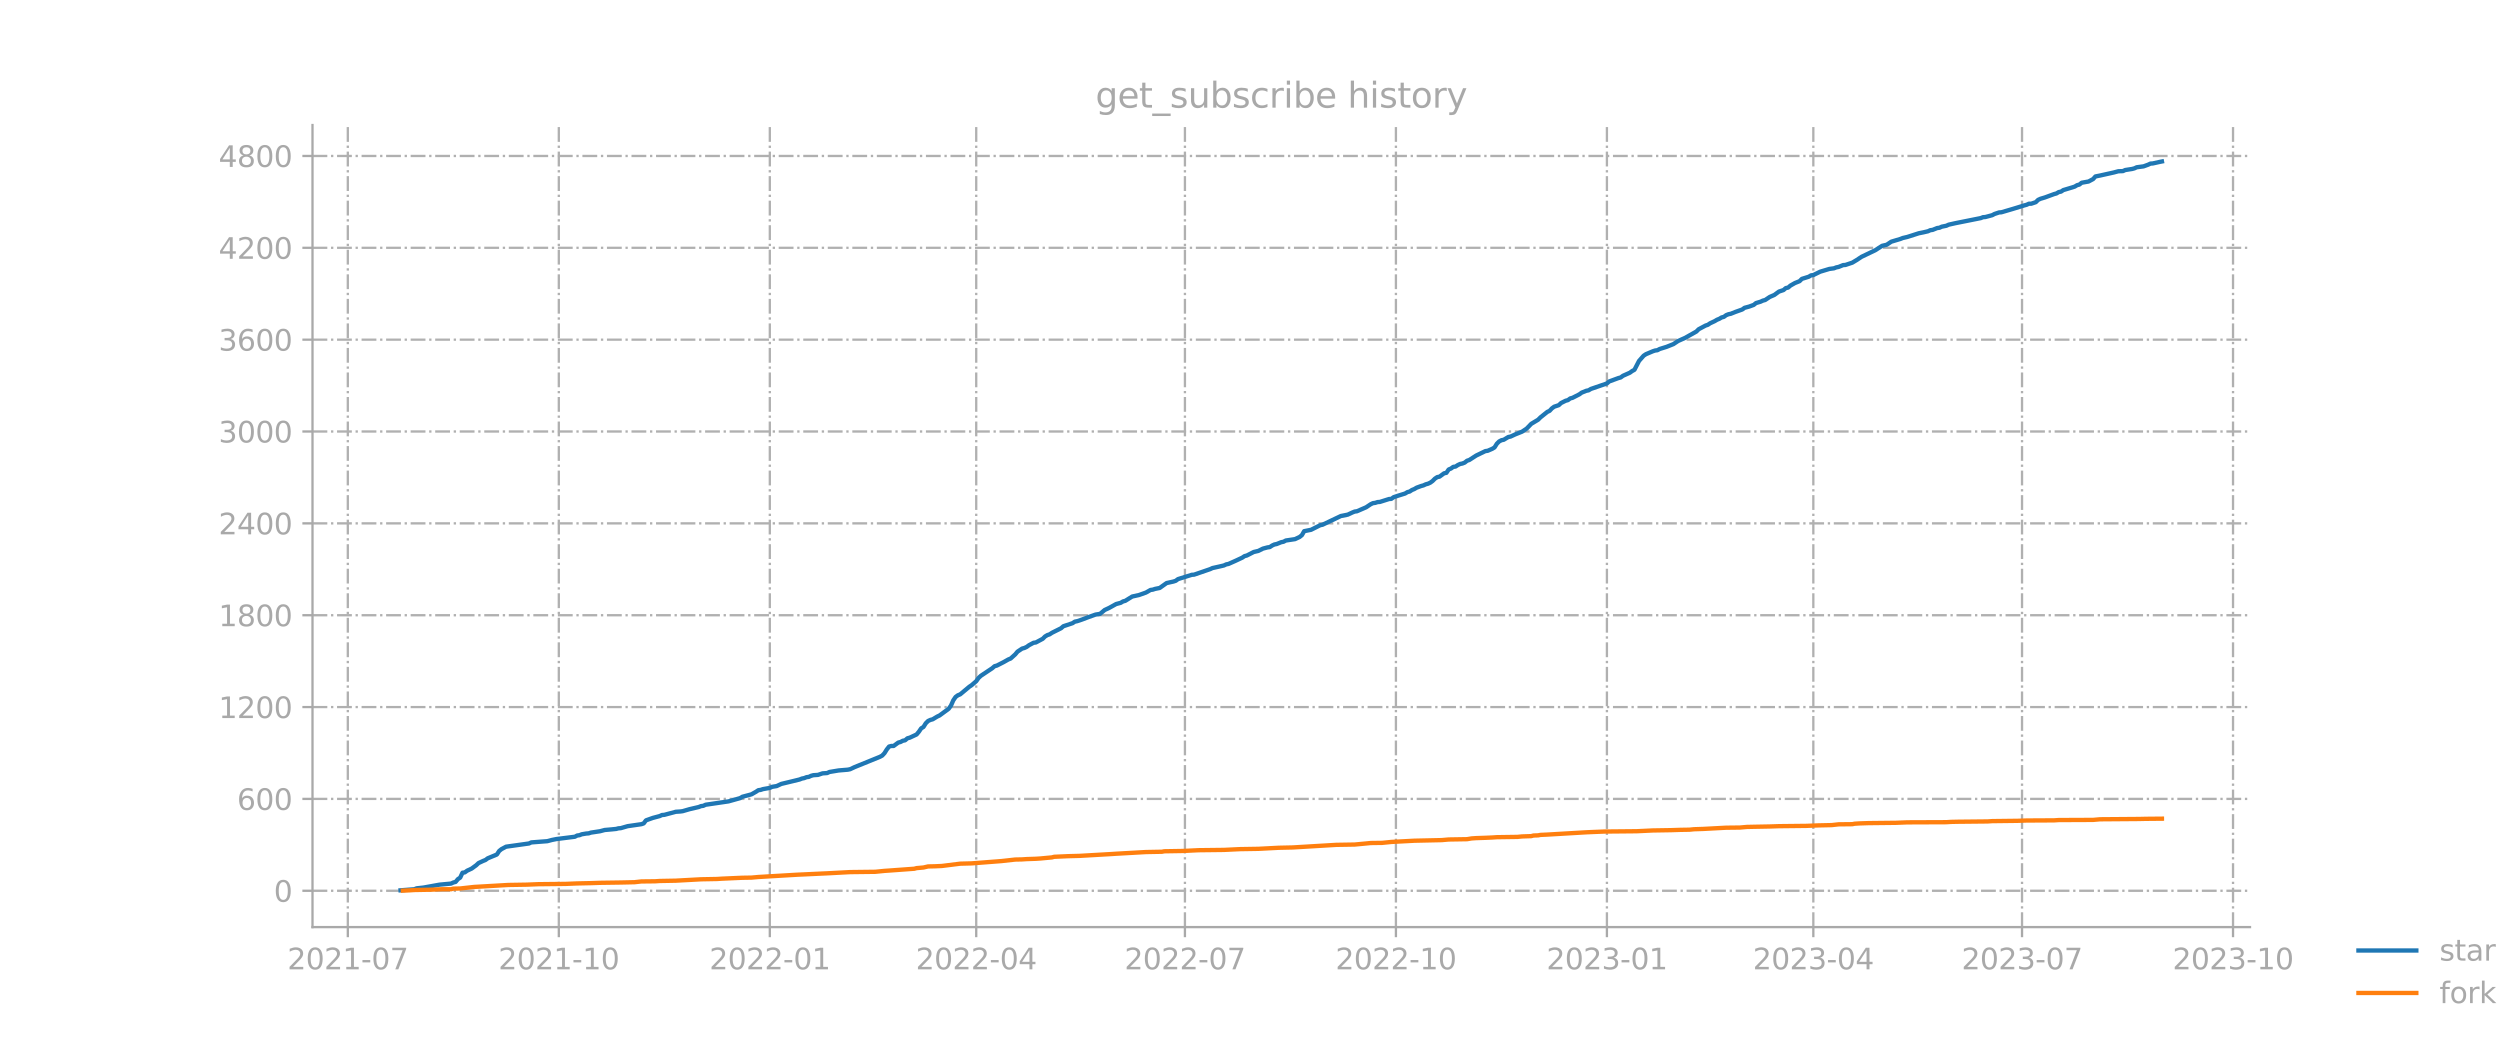 <?xml version="1.0" encoding="utf-8" standalone="no"?>
<!DOCTYPE svg PUBLIC "-//W3C//DTD SVG 1.1//EN"
  "http://www.w3.org/Graphics/SVG/1.1/DTD/svg11.dtd">
<svg xmlns:xlink="http://www.w3.org/1999/xlink" width="864pt" height="360pt" viewBox="0 0 864 360" xmlns="http://www.w3.org/2000/svg" version="1.1">
 <defs>
  <style type="text/css">*{stroke-linejoin: round; stroke-linecap: butt}</style>
 </defs>
 <g id="figure_1">
  <g id="patch_1">
   <path d="M 0 360 
L 864 360 
L 864 0 
L 0 0 
L 0 360 
z
" style="fill: none; opacity: 0"/>
  </g>
  <g id="axes_1">
   <g id="patch_2">
    <path d="M 108 320.4 
L 777.6 320.4 
L 777.6 43.2 
L 108 43.2 
L 108 320.4 
z
" style="fill: none; opacity: 0"/>
   </g>
   <g id="matplotlib.axis_1">
    <g id="xtick_1">
     <g id="line2d_1">
      <path d="M 120.206 320.4 
L 120.206 43.2 
" clip-path="url(#p1b2b677507)" style="fill: none; stroke-dasharray: 5.12,1.28,0.8,1.28; stroke-dashoffset: 0; stroke: #b0b0b0; stroke-width: 0.8"/>
     </g>
     <g id="line2d_2">
      <defs>
       <path id="m3bb8b10481" d="M 0 0 
L 0 3.5 
" style="stroke: #a9a9a9; stroke-width: 0.8"/>
      </defs>
      <g>
       <use xlink:href="#m3bb8b10481" x="120.206" y="320.4" style="fill: #a9a9a9; stroke: #a9a9a9; stroke-width: 0.8"/>
      </g>
     </g>
     <g id="text_1">
      <!-- 2021-07 -->
      <g style="fill: #a9a9a9" transform="translate(99.315 334.998) scale(0.1 -0.1)">
       <defs>
        <path id="DejaVuSans-32" d="M 1228 531 
L 3431 531 
L 3431 0 
L 469 0 
L 469 531 
Q 828 903 1448 1529 
Q 2069 2156 2228 2338 
Q 2531 2678 2651 2914 
Q 2772 3150 2772 3378 
Q 2772 3750 2511 3984 
Q 2250 4219 1831 4219 
Q 1534 4219 1204 4116 
Q 875 4013 500 3803 
L 500 4441 
Q 881 4594 1212 4672 
Q 1544 4750 1819 4750 
Q 2544 4750 2975 4387 
Q 3406 4025 3406 3419 
Q 3406 3131 3298 2873 
Q 3191 2616 2906 2266 
Q 2828 2175 2409 1742 
Q 1991 1309 1228 531 
z
" transform="scale(0.016)"/>
        <path id="DejaVuSans-30" d="M 2034 4250 
Q 1547 4250 1301 3770 
Q 1056 3291 1056 2328 
Q 1056 1369 1301 889 
Q 1547 409 2034 409 
Q 2525 409 2770 889 
Q 3016 1369 3016 2328 
Q 3016 3291 2770 3770 
Q 2525 4250 2034 4250 
z
M 2034 4750 
Q 2819 4750 3233 4129 
Q 3647 3509 3647 2328 
Q 3647 1150 3233 529 
Q 2819 -91 2034 -91 
Q 1250 -91 836 529 
Q 422 1150 422 2328 
Q 422 3509 836 4129 
Q 1250 4750 2034 4750 
z
" transform="scale(0.016)"/>
        <path id="DejaVuSans-31" d="M 794 531 
L 1825 531 
L 1825 4091 
L 703 3866 
L 703 4441 
L 1819 4666 
L 2450 4666 
L 2450 531 
L 3481 531 
L 3481 0 
L 794 0 
L 794 531 
z
" transform="scale(0.016)"/>
        <path id="DejaVuSans-2d" d="M 313 2009 
L 1997 2009 
L 1997 1497 
L 313 1497 
L 313 2009 
z
" transform="scale(0.016)"/>
        <path id="DejaVuSans-37" d="M 525 4666 
L 3525 4666 
L 3525 4397 
L 1831 0 
L 1172 0 
L 2766 4134 
L 525 4134 
L 525 4666 
z
" transform="scale(0.016)"/>
       </defs>
       <use xlink:href="#DejaVuSans-32"/>
       <use xlink:href="#DejaVuSans-30" x="63.623"/>
       <use xlink:href="#DejaVuSans-32" x="127.246"/>
       <use xlink:href="#DejaVuSans-31" x="190.869"/>
       <use xlink:href="#DejaVuSans-2d" x="254.492"/>
       <use xlink:href="#DejaVuSans-30" x="290.576"/>
       <use xlink:href="#DejaVuSans-37" x="354.199"/>
      </g>
     </g>
    </g>
    <g id="xtick_2">
     <g id="line2d_3">
      <path d="M 193.127 320.4 
L 193.127 43.2 
" clip-path="url(#p1b2b677507)" style="fill: none; stroke-dasharray: 5.12,1.28,0.8,1.28; stroke-dashoffset: 0; stroke: #b0b0b0; stroke-width: 0.8"/>
     </g>
     <g id="line2d_4">
      <g>
       <use xlink:href="#m3bb8b10481" x="193.127" y="320.4" style="fill: #a9a9a9; stroke: #a9a9a9; stroke-width: 0.8"/>
      </g>
     </g>
     <g id="text_2">
      <!-- 2021-10 -->
      <g style="fill: #a9a9a9" transform="translate(172.235 334.998) scale(0.1 -0.1)">
       <use xlink:href="#DejaVuSans-32"/>
       <use xlink:href="#DejaVuSans-30" x="63.623"/>
       <use xlink:href="#DejaVuSans-32" x="127.246"/>
       <use xlink:href="#DejaVuSans-31" x="190.869"/>
       <use xlink:href="#DejaVuSans-2d" x="254.492"/>
       <use xlink:href="#DejaVuSans-31" x="290.576"/>
       <use xlink:href="#DejaVuSans-30" x="354.199"/>
      </g>
     </g>
    </g>
    <g id="xtick_3">
     <g id="line2d_5">
      <path d="M 266.047 320.4 
L 266.047 43.2 
" clip-path="url(#p1b2b677507)" style="fill: none; stroke-dasharray: 5.12,1.28,0.8,1.28; stroke-dashoffset: 0; stroke: #b0b0b0; stroke-width: 0.8"/>
     </g>
     <g id="line2d_6">
      <g>
       <use xlink:href="#m3bb8b10481" x="266.047" y="320.4" style="fill: #a9a9a9; stroke: #a9a9a9; stroke-width: 0.8"/>
      </g>
     </g>
     <g id="text_3">
      <!-- 2022-01 -->
      <g style="fill: #a9a9a9" transform="translate(245.156 334.998) scale(0.1 -0.1)">
       <use xlink:href="#DejaVuSans-32"/>
       <use xlink:href="#DejaVuSans-30" x="63.623"/>
       <use xlink:href="#DejaVuSans-32" x="127.246"/>
       <use xlink:href="#DejaVuSans-32" x="190.869"/>
       <use xlink:href="#DejaVuSans-2d" x="254.492"/>
       <use xlink:href="#DejaVuSans-30" x="290.576"/>
       <use xlink:href="#DejaVuSans-31" x="354.199"/>
      </g>
     </g>
    </g>
    <g id="xtick_4">
     <g id="line2d_7">
      <path d="M 337.382 320.4 
L 337.382 43.2 
" clip-path="url(#p1b2b677507)" style="fill: none; stroke-dasharray: 5.12,1.28,0.8,1.28; stroke-dashoffset: 0; stroke: #b0b0b0; stroke-width: 0.8"/>
     </g>
     <g id="line2d_8">
      <g>
       <use xlink:href="#m3bb8b10481" x="337.382" y="320.4" style="fill: #a9a9a9; stroke: #a9a9a9; stroke-width: 0.8"/>
      </g>
     </g>
     <g id="text_4">
      <!-- 2022-04 -->
      <g style="fill: #a9a9a9" transform="translate(316.491 334.998) scale(0.1 -0.1)">
       <defs>
        <path id="DejaVuSans-34" d="M 2419 4116 
L 825 1625 
L 2419 1625 
L 2419 4116 
z
M 2253 4666 
L 3047 4666 
L 3047 1625 
L 3713 1625 
L 3713 1100 
L 3047 1100 
L 3047 0 
L 2419 0 
L 2419 1100 
L 313 1100 
L 313 1709 
L 2253 4666 
z
" transform="scale(0.016)"/>
       </defs>
       <use xlink:href="#DejaVuSans-32"/>
       <use xlink:href="#DejaVuSans-30" x="63.623"/>
       <use xlink:href="#DejaVuSans-32" x="127.246"/>
       <use xlink:href="#DejaVuSans-32" x="190.869"/>
       <use xlink:href="#DejaVuSans-2d" x="254.492"/>
       <use xlink:href="#DejaVuSans-30" x="290.576"/>
       <use xlink:href="#DejaVuSans-34" x="354.199"/>
      </g>
     </g>
    </g>
    <g id="xtick_5">
     <g id="line2d_9">
      <path d="M 409.51 320.4 
L 409.51 43.2 
" clip-path="url(#p1b2b677507)" style="fill: none; stroke-dasharray: 5.12,1.28,0.8,1.28; stroke-dashoffset: 0; stroke: #b0b0b0; stroke-width: 0.8"/>
     </g>
     <g id="line2d_10">
      <g>
       <use xlink:href="#m3bb8b10481" x="409.51" y="320.4" style="fill: #a9a9a9; stroke: #a9a9a9; stroke-width: 0.8"/>
      </g>
     </g>
     <g id="text_5">
      <!-- 2022-07 -->
      <g style="fill: #a9a9a9" transform="translate(388.619 334.998) scale(0.1 -0.1)">
       <use xlink:href="#DejaVuSans-32"/>
       <use xlink:href="#DejaVuSans-30" x="63.623"/>
       <use xlink:href="#DejaVuSans-32" x="127.246"/>
       <use xlink:href="#DejaVuSans-32" x="190.869"/>
       <use xlink:href="#DejaVuSans-2d" x="254.492"/>
       <use xlink:href="#DejaVuSans-30" x="290.576"/>
       <use xlink:href="#DejaVuSans-37" x="354.199"/>
      </g>
     </g>
    </g>
    <g id="xtick_6">
     <g id="line2d_11">
      <path d="M 482.431 320.4 
L 482.431 43.2 
" clip-path="url(#p1b2b677507)" style="fill: none; stroke-dasharray: 5.12,1.28,0.8,1.28; stroke-dashoffset: 0; stroke: #b0b0b0; stroke-width: 0.8"/>
     </g>
     <g id="line2d_12">
      <g>
       <use xlink:href="#m3bb8b10481" x="482.431" y="320.4" style="fill: #a9a9a9; stroke: #a9a9a9; stroke-width: 0.8"/>
      </g>
     </g>
     <g id="text_6">
      <!-- 2022-10 -->
      <g style="fill: #a9a9a9" transform="translate(461.539 334.998) scale(0.1 -0.1)">
       <use xlink:href="#DejaVuSans-32"/>
       <use xlink:href="#DejaVuSans-30" x="63.623"/>
       <use xlink:href="#DejaVuSans-32" x="127.246"/>
       <use xlink:href="#DejaVuSans-32" x="190.869"/>
       <use xlink:href="#DejaVuSans-2d" x="254.492"/>
       <use xlink:href="#DejaVuSans-31" x="290.576"/>
       <use xlink:href="#DejaVuSans-30" x="354.199"/>
      </g>
     </g>
    </g>
    <g id="xtick_7">
     <g id="line2d_13">
      <path d="M 555.351 320.4 
L 555.351 43.2 
" clip-path="url(#p1b2b677507)" style="fill: none; stroke-dasharray: 5.12,1.28,0.8,1.28; stroke-dashoffset: 0; stroke: #b0b0b0; stroke-width: 0.8"/>
     </g>
     <g id="line2d_14">
      <g>
       <use xlink:href="#m3bb8b10481" x="555.351" y="320.4" style="fill: #a9a9a9; stroke: #a9a9a9; stroke-width: 0.8"/>
      </g>
     </g>
     <g id="text_7">
      <!-- 2023-01 -->
      <g style="fill: #a9a9a9" transform="translate(534.46 334.998) scale(0.1 -0.1)">
       <defs>
        <path id="DejaVuSans-33" d="M 2597 2516 
Q 3050 2419 3304 2112 
Q 3559 1806 3559 1356 
Q 3559 666 3084 287 
Q 2609 -91 1734 -91 
Q 1441 -91 1130 -33 
Q 819 25 488 141 
L 488 750 
Q 750 597 1062 519 
Q 1375 441 1716 441 
Q 2309 441 2620 675 
Q 2931 909 2931 1356 
Q 2931 1769 2642 2001 
Q 2353 2234 1838 2234 
L 1294 2234 
L 1294 2753 
L 1863 2753 
Q 2328 2753 2575 2939 
Q 2822 3125 2822 3475 
Q 2822 3834 2567 4026 
Q 2313 4219 1838 4219 
Q 1578 4219 1281 4162 
Q 984 4106 628 3988 
L 628 4550 
Q 988 4650 1302 4700 
Q 1616 4750 1894 4750 
Q 2613 4750 3031 4423 
Q 3450 4097 3450 3541 
Q 3450 3153 3228 2886 
Q 3006 2619 2597 2516 
z
" transform="scale(0.016)"/>
       </defs>
       <use xlink:href="#DejaVuSans-32"/>
       <use xlink:href="#DejaVuSans-30" x="63.623"/>
       <use xlink:href="#DejaVuSans-32" x="127.246"/>
       <use xlink:href="#DejaVuSans-33" x="190.869"/>
       <use xlink:href="#DejaVuSans-2d" x="254.492"/>
       <use xlink:href="#DejaVuSans-30" x="290.576"/>
       <use xlink:href="#DejaVuSans-31" x="354.199"/>
      </g>
     </g>
    </g>
    <g id="xtick_8">
     <g id="line2d_15">
      <path d="M 626.686 320.4 
L 626.686 43.2 
" clip-path="url(#p1b2b677507)" style="fill: none; stroke-dasharray: 5.12,1.28,0.8,1.28; stroke-dashoffset: 0; stroke: #b0b0b0; stroke-width: 0.8"/>
     </g>
     <g id="line2d_16">
      <g>
       <use xlink:href="#m3bb8b10481" x="626.686" y="320.4" style="fill: #a9a9a9; stroke: #a9a9a9; stroke-width: 0.8"/>
      </g>
     </g>
     <g id="text_8">
      <!-- 2023-04 -->
      <g style="fill: #a9a9a9" transform="translate(605.795 334.998) scale(0.1 -0.1)">
       <use xlink:href="#DejaVuSans-32"/>
       <use xlink:href="#DejaVuSans-30" x="63.623"/>
       <use xlink:href="#DejaVuSans-32" x="127.246"/>
       <use xlink:href="#DejaVuSans-33" x="190.869"/>
       <use xlink:href="#DejaVuSans-2d" x="254.492"/>
       <use xlink:href="#DejaVuSans-30" x="290.576"/>
       <use xlink:href="#DejaVuSans-34" x="354.199"/>
      </g>
     </g>
    </g>
    <g id="xtick_9">
     <g id="line2d_17">
      <path d="M 698.814 320.4 
L 698.814 43.2 
" clip-path="url(#p1b2b677507)" style="fill: none; stroke-dasharray: 5.12,1.28,0.8,1.28; stroke-dashoffset: 0; stroke: #b0b0b0; stroke-width: 0.8"/>
     </g>
     <g id="line2d_18">
      <g>
       <use xlink:href="#m3bb8b10481" x="698.814" y="320.4" style="fill: #a9a9a9; stroke: #a9a9a9; stroke-width: 0.8"/>
      </g>
     </g>
     <g id="text_9">
      <!-- 2023-07 -->
      <g style="fill: #a9a9a9" transform="translate(677.923 334.998) scale(0.1 -0.1)">
       <use xlink:href="#DejaVuSans-32"/>
       <use xlink:href="#DejaVuSans-30" x="63.623"/>
       <use xlink:href="#DejaVuSans-32" x="127.246"/>
       <use xlink:href="#DejaVuSans-33" x="190.869"/>
       <use xlink:href="#DejaVuSans-2d" x="254.492"/>
       <use xlink:href="#DejaVuSans-30" x="290.576"/>
       <use xlink:href="#DejaVuSans-37" x="354.199"/>
      </g>
     </g>
    </g>
    <g id="xtick_10">
     <g id="line2d_19">
      <path d="M 771.735 320.4 
L 771.735 43.2 
" clip-path="url(#p1b2b677507)" style="fill: none; stroke-dasharray: 5.12,1.28,0.8,1.28; stroke-dashoffset: 0; stroke: #b0b0b0; stroke-width: 0.8"/>
     </g>
     <g id="line2d_20">
      <g>
       <use xlink:href="#m3bb8b10481" x="771.735" y="320.4" style="fill: #a9a9a9; stroke: #a9a9a9; stroke-width: 0.8"/>
      </g>
     </g>
     <g id="text_10">
      <!-- 2023-10 -->
      <g style="fill: #a9a9a9" transform="translate(750.843 334.998) scale(0.1 -0.1)">
       <use xlink:href="#DejaVuSans-32"/>
       <use xlink:href="#DejaVuSans-30" x="63.623"/>
       <use xlink:href="#DejaVuSans-32" x="127.246"/>
       <use xlink:href="#DejaVuSans-33" x="190.869"/>
       <use xlink:href="#DejaVuSans-2d" x="254.492"/>
       <use xlink:href="#DejaVuSans-31" x="290.576"/>
       <use xlink:href="#DejaVuSans-30" x="354.199"/>
      </g>
     </g>
    </g>
   </g>
   <g id="matplotlib.axis_2">
    <g id="ytick_1">
     <g id="line2d_21">
      <path d="M 108 307.853 
L 777.6 307.853 
" clip-path="url(#p1b2b677507)" style="fill: none; stroke-dasharray: 5.12,1.28,0.8,1.28; stroke-dashoffset: 0; stroke: #b0b0b0; stroke-width: 0.8"/>
     </g>
     <g id="line2d_22">
      <defs>
       <path id="mc7479717b8" d="M 0 0 
L -3.5 0 
" style="stroke: #a9a9a9; stroke-width: 0.8"/>
      </defs>
      <g>
       <use xlink:href="#mc7479717b8" x="108" y="307.853" style="fill: #a9a9a9; stroke: #a9a9a9; stroke-width: 0.8"/>
      </g>
     </g>
     <g id="text_11">
      <!-- 0 -->
      <g style="fill: #a9a9a9" transform="translate(94.638 311.652) scale(0.1 -0.1)">
       <use xlink:href="#DejaVuSans-30"/>
      </g>
     </g>
    </g>
    <g id="ytick_2">
     <g id="line2d_23">
      <path d="M 108 276.108 
L 777.6 276.108 
" clip-path="url(#p1b2b677507)" style="fill: none; stroke-dasharray: 5.12,1.28,0.8,1.28; stroke-dashoffset: 0; stroke: #b0b0b0; stroke-width: 0.8"/>
     </g>
     <g id="line2d_24">
      <g>
       <use xlink:href="#mc7479717b8" x="108" y="276.108" style="fill: #a9a9a9; stroke: #a9a9a9; stroke-width: 0.8"/>
      </g>
     </g>
     <g id="text_12">
      <!-- 600 -->
      <g style="fill: #a9a9a9" transform="translate(81.912 279.907) scale(0.1 -0.1)">
       <defs>
        <path id="DejaVuSans-36" d="M 2113 2584 
Q 1688 2584 1439 2293 
Q 1191 2003 1191 1497 
Q 1191 994 1439 701 
Q 1688 409 2113 409 
Q 2538 409 2786 701 
Q 3034 994 3034 1497 
Q 3034 2003 2786 2293 
Q 2538 2584 2113 2584 
z
M 3366 4563 
L 3366 3988 
Q 3128 4100 2886 4159 
Q 2644 4219 2406 4219 
Q 1781 4219 1451 3797 
Q 1122 3375 1075 2522 
Q 1259 2794 1537 2939 
Q 1816 3084 2150 3084 
Q 2853 3084 3261 2657 
Q 3669 2231 3669 1497 
Q 3669 778 3244 343 
Q 2819 -91 2113 -91 
Q 1303 -91 875 529 
Q 447 1150 447 2328 
Q 447 3434 972 4092 
Q 1497 4750 2381 4750 
Q 2619 4750 2861 4703 
Q 3103 4656 3366 4563 
z
" transform="scale(0.016)"/>
       </defs>
       <use xlink:href="#DejaVuSans-36"/>
       <use xlink:href="#DejaVuSans-30" x="63.623"/>
       <use xlink:href="#DejaVuSans-30" x="127.246"/>
      </g>
     </g>
    </g>
    <g id="ytick_3">
     <g id="line2d_25">
      <path d="M 108 244.364 
L 777.6 244.364 
" clip-path="url(#p1b2b677507)" style="fill: none; stroke-dasharray: 5.12,1.28,0.8,1.28; stroke-dashoffset: 0; stroke: #b0b0b0; stroke-width: 0.8"/>
     </g>
     <g id="line2d_26">
      <g>
       <use xlink:href="#mc7479717b8" x="108" y="244.364" style="fill: #a9a9a9; stroke: #a9a9a9; stroke-width: 0.8"/>
      </g>
     </g>
     <g id="text_13">
      <!-- 1200 -->
      <g style="fill: #a9a9a9" transform="translate(75.55 248.163) scale(0.1 -0.1)">
       <use xlink:href="#DejaVuSans-31"/>
       <use xlink:href="#DejaVuSans-32" x="63.623"/>
       <use xlink:href="#DejaVuSans-30" x="127.246"/>
       <use xlink:href="#DejaVuSans-30" x="190.869"/>
      </g>
     </g>
    </g>
    <g id="ytick_4">
     <g id="line2d_27">
      <path d="M 108 212.619 
L 777.6 212.619 
" clip-path="url(#p1b2b677507)" style="fill: none; stroke-dasharray: 5.12,1.28,0.8,1.28; stroke-dashoffset: 0; stroke: #b0b0b0; stroke-width: 0.8"/>
     </g>
     <g id="line2d_28">
      <g>
       <use xlink:href="#mc7479717b8" x="108" y="212.619" style="fill: #a9a9a9; stroke: #a9a9a9; stroke-width: 0.8"/>
      </g>
     </g>
     <g id="text_14">
      <!-- 1800 -->
      <g style="fill: #a9a9a9" transform="translate(75.55 216.418) scale(0.1 -0.1)">
       <defs>
        <path id="DejaVuSans-38" d="M 2034 2216 
Q 1584 2216 1326 1975 
Q 1069 1734 1069 1313 
Q 1069 891 1326 650 
Q 1584 409 2034 409 
Q 2484 409 2743 651 
Q 3003 894 3003 1313 
Q 3003 1734 2745 1975 
Q 2488 2216 2034 2216 
z
M 1403 2484 
Q 997 2584 770 2862 
Q 544 3141 544 3541 
Q 544 4100 942 4425 
Q 1341 4750 2034 4750 
Q 2731 4750 3128 4425 
Q 3525 4100 3525 3541 
Q 3525 3141 3298 2862 
Q 3072 2584 2669 2484 
Q 3125 2378 3379 2068 
Q 3634 1759 3634 1313 
Q 3634 634 3220 271 
Q 2806 -91 2034 -91 
Q 1263 -91 848 271 
Q 434 634 434 1313 
Q 434 1759 690 2068 
Q 947 2378 1403 2484 
z
M 1172 3481 
Q 1172 3119 1398 2916 
Q 1625 2713 2034 2713 
Q 2441 2713 2670 2916 
Q 2900 3119 2900 3481 
Q 2900 3844 2670 4047 
Q 2441 4250 2034 4250 
Q 1625 4250 1398 4047 
Q 1172 3844 1172 3481 
z
" transform="scale(0.016)"/>
       </defs>
       <use xlink:href="#DejaVuSans-31"/>
       <use xlink:href="#DejaVuSans-38" x="63.623"/>
       <use xlink:href="#DejaVuSans-30" x="127.246"/>
       <use xlink:href="#DejaVuSans-30" x="190.869"/>
      </g>
     </g>
    </g>
    <g id="ytick_5">
     <g id="line2d_29">
      <path d="M 108 180.874 
L 777.6 180.874 
" clip-path="url(#p1b2b677507)" style="fill: none; stroke-dasharray: 5.12,1.28,0.8,1.28; stroke-dashoffset: 0; stroke: #b0b0b0; stroke-width: 0.8"/>
     </g>
     <g id="line2d_30">
      <g>
       <use xlink:href="#mc7479717b8" x="108" y="180.874" style="fill: #a9a9a9; stroke: #a9a9a9; stroke-width: 0.8"/>
      </g>
     </g>
     <g id="text_15">
      <!-- 2400 -->
      <g style="fill: #a9a9a9" transform="translate(75.55 184.673) scale(0.1 -0.1)">
       <use xlink:href="#DejaVuSans-32"/>
       <use xlink:href="#DejaVuSans-34" x="63.623"/>
       <use xlink:href="#DejaVuSans-30" x="127.246"/>
       <use xlink:href="#DejaVuSans-30" x="190.869"/>
      </g>
     </g>
    </g>
    <g id="ytick_6">
     <g id="line2d_31">
      <path d="M 108 149.129 
L 777.6 149.129 
" clip-path="url(#p1b2b677507)" style="fill: none; stroke-dasharray: 5.12,1.28,0.8,1.28; stroke-dashoffset: 0; stroke: #b0b0b0; stroke-width: 0.8"/>
     </g>
     <g id="line2d_32">
      <g>
       <use xlink:href="#mc7479717b8" x="108" y="149.129" style="fill: #a9a9a9; stroke: #a9a9a9; stroke-width: 0.8"/>
      </g>
     </g>
     <g id="text_16">
      <!-- 3000 -->
      <g style="fill: #a9a9a9" transform="translate(75.55 152.929) scale(0.1 -0.1)">
       <use xlink:href="#DejaVuSans-33"/>
       <use xlink:href="#DejaVuSans-30" x="63.623"/>
       <use xlink:href="#DejaVuSans-30" x="127.246"/>
       <use xlink:href="#DejaVuSans-30" x="190.869"/>
      </g>
     </g>
    </g>
    <g id="ytick_7">
     <g id="line2d_33">
      <path d="M 108 117.385 
L 777.6 117.385 
" clip-path="url(#p1b2b677507)" style="fill: none; stroke-dasharray: 5.12,1.28,0.8,1.28; stroke-dashoffset: 0; stroke: #b0b0b0; stroke-width: 0.8"/>
     </g>
     <g id="line2d_34">
      <g>
       <use xlink:href="#mc7479717b8" x="108" y="117.385" style="fill: #a9a9a9; stroke: #a9a9a9; stroke-width: 0.8"/>
      </g>
     </g>
     <g id="text_17">
      <!-- 3600 -->
      <g style="fill: #a9a9a9" transform="translate(75.55 121.184) scale(0.1 -0.1)">
       <use xlink:href="#DejaVuSans-33"/>
       <use xlink:href="#DejaVuSans-36" x="63.623"/>
       <use xlink:href="#DejaVuSans-30" x="127.246"/>
       <use xlink:href="#DejaVuSans-30" x="190.869"/>
      </g>
     </g>
    </g>
    <g id="ytick_8">
     <g id="line2d_35">
      <path d="M 108 85.64 
L 777.6 85.64 
" clip-path="url(#p1b2b677507)" style="fill: none; stroke-dasharray: 5.12,1.28,0.8,1.28; stroke-dashoffset: 0; stroke: #b0b0b0; stroke-width: 0.8"/>
     </g>
     <g id="line2d_36">
      <g>
       <use xlink:href="#mc7479717b8" x="108" y="85.64" style="fill: #a9a9a9; stroke: #a9a9a9; stroke-width: 0.8"/>
      </g>
     </g>
     <g id="text_18">
      <!-- 4200 -->
      <g style="fill: #a9a9a9" transform="translate(75.55 89.439) scale(0.1 -0.1)">
       <use xlink:href="#DejaVuSans-34"/>
       <use xlink:href="#DejaVuSans-32" x="63.623"/>
       <use xlink:href="#DejaVuSans-30" x="127.246"/>
       <use xlink:href="#DejaVuSans-30" x="190.869"/>
      </g>
     </g>
    </g>
    <g id="ytick_9">
     <g id="line2d_37">
      <path d="M 108 53.895 
L 777.6 53.895 
" clip-path="url(#p1b2b677507)" style="fill: none; stroke-dasharray: 5.12,1.28,0.8,1.28; stroke-dashoffset: 0; stroke: #b0b0b0; stroke-width: 0.8"/>
     </g>
     <g id="line2d_38">
      <g>
       <use xlink:href="#mc7479717b8" x="108" y="53.895" style="fill: #a9a9a9; stroke: #a9a9a9; stroke-width: 0.8"/>
      </g>
     </g>
     <g id="text_19">
      <!-- 4800 -->
      <g style="fill: #a9a9a9" transform="translate(75.55 57.695) scale(0.1 -0.1)">
       <use xlink:href="#DejaVuSans-34"/>
       <use xlink:href="#DejaVuSans-38" x="63.623"/>
       <use xlink:href="#DejaVuSans-30" x="127.246"/>
       <use xlink:href="#DejaVuSans-30" x="190.869"/>
      </g>
     </g>
    </g>
   </g>
   <g id="line2d_39">
    <path d="M 138.436 307.694 
L 143.192 307.324 
L 143.985 307.006 
L 146.363 306.742 
L 151.911 305.737 
L 155.874 305.366 
L 156.666 304.996 
L 157.459 304.784 
L 158.252 303.832 
L 159.044 303.303 
L 159.837 301.61 
L 160.63 301.504 
L 161.422 300.922 
L 163.007 300.181 
L 164.593 299.017 
L 165.385 298.277 
L 166.97 297.536 
L 167.763 297.218 
L 168.556 296.636 
L 171.726 295.314 
L 172.519 294.097 
L 173.311 293.462 
L 174.897 292.615 
L 182.823 291.504 
L 183.615 291.134 
L 189.164 290.711 
L 190.749 290.288 
L 192.334 289.97 
L 198.675 289.176 
L 199.468 288.753 
L 200.26 288.647 
L 201.053 288.33 
L 202.638 288.065 
L 203.431 288.012 
L 204.223 287.748 
L 207.394 287.272 
L 208.979 286.848 
L 211.357 286.637 
L 212.942 286.478 
L 213.735 286.267 
L 214.527 286.214 
L 216.905 285.526 
L 221.661 284.838 
L 222.453 284.573 
L 223.246 283.515 
L 225.624 282.669 
L 228.002 282.034 
L 228.794 281.664 
L 229.587 281.611 
L 233.55 280.552 
L 235.135 280.447 
L 235.928 280.341 
L 238.306 279.653 
L 241.476 278.912 
L 242.269 278.595 
L 243.061 278.489 
L 243.854 278.119 
L 251.78 276.955 
L 255.743 275.844 
L 256.536 275.367 
L 259.706 274.521 
L 261.291 273.622 
L 262.084 273.092 
L 262.877 272.987 
L 263.669 272.722 
L 266.047 272.299 
L 266.84 271.928 
L 268.425 271.664 
L 270.01 270.923 
L 273.973 269.971 
L 276.351 269.389 
L 277.144 269.071 
L 277.936 268.913 
L 278.729 268.595 
L 279.522 268.489 
L 280.314 268.119 
L 281.107 267.907 
L 282.692 267.802 
L 284.277 267.273 
L 285.863 267.167 
L 286.655 266.796 
L 289.826 266.267 
L 292.996 266.003 
L 293.789 265.844 
L 295.374 265.103 
L 304.093 261.559 
L 304.885 261.135 
L 305.678 260.289 
L 306.47 259.019 
L 307.263 258.014 
L 308.056 257.802 
L 308.848 257.802 
L 310.434 256.638 
L 311.226 256.426 
L 312.019 256.003 
L 312.811 255.845 
L 313.604 255.157 
L 314.397 254.945 
L 316.774 253.834 
L 317.567 252.882 
L 318.36 251.718 
L 319.152 251.242 
L 319.945 249.972 
L 320.738 249.178 
L 321.53 248.808 
L 322.323 248.596 
L 323.908 247.644 
L 324.701 247.273 
L 327.871 244.945 
L 328.664 243.834 
L 329.456 242.036 
L 330.249 240.872 
L 331.041 240.29 
L 331.834 239.972 
L 335.005 237.327 
L 335.797 236.798 
L 337.382 235.422 
L 338.175 234.311 
L 338.968 233.57 
L 340.553 232.512 
L 342.931 230.925 
L 343.723 230.237 
L 344.516 230.025 
L 346.894 228.809 
L 348.479 227.909 
L 349.272 227.592 
L 350.857 226.163 
L 351.649 225.211 
L 353.235 224.153 
L 354.027 223.941 
L 354.82 223.571 
L 355.613 222.989 
L 357.198 222.142 
L 357.99 222.036 
L 359.576 221.19 
L 360.368 220.767 
L 361.161 219.973 
L 361.953 219.497 
L 362.746 219.232 
L 363.539 218.703 
L 366.709 217.116 
L 367.502 216.428 
L 370.672 215.37 
L 371.465 214.841 
L 372.257 214.682 
L 373.843 214.153 
L 376.22 213.254 
L 378.598 212.407 
L 380.184 212.143 
L 381.769 210.82 
L 383.354 210.079 
L 385.732 208.757 
L 387.317 208.333 
L 388.11 207.857 
L 388.902 207.645 
L 391.28 206.164 
L 393.658 205.635 
L 396.036 204.788 
L 397.621 203.889 
L 398.414 203.783 
L 399.206 203.519 
L 400.791 203.201 
L 403.169 201.508 
L 405.547 200.979 
L 406.34 200.715 
L 407.132 200.133 
L 411.888 198.651 
L 412.681 198.598 
L 418.229 196.694 
L 419.022 196.323 
L 421.399 195.794 
L 422.985 195.424 
L 423.777 195.053 
L 424.57 194.895 
L 426.948 193.837 
L 429.326 192.725 
L 430.118 192.196 
L 430.911 191.985 
L 433.289 190.768 
L 434.874 190.398 
L 436.459 189.604 
L 438.044 189.181 
L 438.837 189.075 
L 439.63 188.546 
L 440.422 188.175 
L 441.215 188.017 
L 442.8 187.382 
L 443.593 187.223 
L 444.385 186.8 
L 447.556 186.324 
L 449.141 185.583 
L 449.934 184.948 
L 450.726 183.572 
L 452.311 183.255 
L 453.104 183.096 
L 456.274 181.509 
L 457.067 181.35 
L 463.408 178.335 
L 465.786 177.858 
L 467.371 177.118 
L 468.164 176.8 
L 468.956 176.694 
L 472.127 175.319 
L 473.712 174.261 
L 474.505 173.89 
L 475.297 173.784 
L 476.09 173.52 
L 476.882 173.467 
L 480.053 172.462 
L 480.845 172.409 
L 481.638 171.827 
L 483.223 171.298 
L 485.601 170.557 
L 486.394 170.081 
L 487.186 169.869 
L 487.979 169.34 
L 488.772 169.023 
L 489.564 168.547 
L 491.149 167.965 
L 491.942 167.753 
L 492.735 167.383 
L 493.527 167.171 
L 494.32 166.801 
L 495.113 166.219 
L 495.905 165.425 
L 496.698 164.896 
L 497.49 164.737 
L 499.076 163.573 
L 499.868 163.415 
L 500.661 162.251 
L 501.453 161.933 
L 502.246 161.351 
L 503.039 161.245 
L 503.831 160.716 
L 504.624 160.346 
L 505.416 160.187 
L 506.209 159.87 
L 507.002 159.235 
L 507.794 158.97 
L 510.172 157.436 
L 513.343 155.902 
L 514.135 155.796 
L 515.72 155.108 
L 516.513 154.632 
L 517.306 153.362 
L 518.098 152.568 
L 518.891 152.145 
L 519.684 151.986 
L 521.269 151.034 
L 522.061 150.875 
L 523.647 150.135 
L 526.024 149.182 
L 527.61 148.124 
L 529.195 146.484 
L 530.78 145.532 
L 531.573 145.056 
L 532.365 144.262 
L 534.743 142.357 
L 535.536 141.987 
L 536.328 141.14 
L 537.121 140.558 
L 538.706 140.029 
L 539.499 139.289 
L 541.084 138.495 
L 541.877 138.283 
L 542.669 137.701 
L 543.462 137.49 
L 545.84 136.273 
L 546.632 135.691 
L 548.218 135.056 
L 549.01 134.897 
L 549.803 134.421 
L 555.351 132.516 
L 556.144 131.829 
L 559.314 130.665 
L 560.107 130.453 
L 560.899 129.871 
L 563.277 128.813 
L 564.07 128.231 
L 564.862 127.808 
L 566.448 124.739 
L 568.033 122.94 
L 568.826 122.411 
L 571.203 121.406 
L 571.996 121.141 
L 572.789 121.035 
L 573.581 120.612 
L 575.959 119.871 
L 578.337 118.919 
L 579.922 117.861 
L 582.3 116.803 
L 586.263 114.581 
L 587.056 113.787 
L 588.641 112.94 
L 589.434 112.517 
L 590.226 112.253 
L 591.019 111.724 
L 592.604 110.983 
L 593.397 110.507 
L 594.189 110.189 
L 594.982 109.713 
L 595.774 109.501 
L 596.567 108.919 
L 597.36 108.602 
L 598.152 108.443 
L 599.737 107.808 
L 602.115 106.962 
L 602.908 106.38 
L 604.493 105.957 
L 606.078 105.375 
L 606.871 104.74 
L 608.456 104.264 
L 609.249 103.893 
L 610.041 103.682 
L 611.627 102.623 
L 613.212 101.936 
L 614.797 100.772 
L 616.382 100.243 
L 617.175 99.555 
L 617.968 99.396 
L 618.76 98.708 
L 620.345 97.809 
L 621.931 97.174 
L 622.723 96.38 
L 625.101 95.64 
L 625.894 95.163 
L 626.686 95.058 
L 629.064 93.894 
L 632.235 92.941 
L 633.82 92.73 
L 634.612 92.412 
L 635.405 92.253 
L 636.99 91.619 
L 637.783 91.566 
L 640.161 90.772 
L 641.746 89.82 
L 643.331 88.762 
L 648.087 86.487 
L 650.465 84.952 
L 652.05 84.582 
L 653.635 83.524 
L 656.806 82.571 
L 657.598 82.254 
L 659.184 81.884 
L 663.147 80.614 
L 664.732 80.296 
L 666.317 79.926 
L 667.11 79.556 
L 667.902 79.45 
L 669.487 78.815 
L 670.28 78.709 
L 671.073 78.339 
L 672.658 78.021 
L 673.451 77.651 
L 675.828 77.122 
L 677.414 76.804 
L 684.547 75.376 
L 685.34 75.058 
L 686.132 75.006 
L 688.51 74.371 
L 689.303 73.947 
L 690.888 73.418 
L 691.681 73.365 
L 695.644 72.201 
L 699.607 70.985 
L 700.399 70.773 
L 701.192 70.403 
L 701.985 70.403 
L 703.57 69.873 
L 704.362 69.08 
L 705.155 68.71 
L 706.74 68.233 
L 709.911 67.069 
L 710.703 66.858 
L 711.496 66.382 
L 712.289 66.223 
L 713.081 65.694 
L 716.252 64.741 
L 717.044 64.477 
L 717.837 64.001 
L 718.63 63.789 
L 719.422 63.154 
L 721.8 62.731 
L 723.385 61.884 
L 724.178 60.985 
L 725.763 60.668 
L 730.519 59.609 
L 732.104 59.186 
L 733.689 59.133 
L 734.482 58.763 
L 736.86 58.392 
L 737.652 58.181 
L 738.445 57.81 
L 740.823 57.493 
L 742.408 56.911 
L 743.201 56.541 
L 743.993 56.488 
L 746.371 55.959 
L 747.164 55.8 
L 747.164 55.8 
" clip-path="url(#p1b2b677507)" style="fill: none; stroke: #1f77b4; stroke-width: 1.5; stroke-linecap: square"/>
   </g>
   <g id="line2d_40">
    <path d="M 139.229 307.8 
L 141.607 307.694 
L 143.192 307.588 
L 148.74 307.483 
L 152.703 307.324 
L 155.874 307.324 
L 156.666 307.112 
L 159.044 307.059 
L 163.8 306.53 
L 175.689 305.842 
L 182.03 305.737 
L 185.993 305.578 
L 195.505 305.472 
L 199.468 305.313 
L 204.223 305.208 
L 207.394 305.102 
L 214.527 304.996 
L 216.905 304.943 
L 219.283 304.89 
L 221.661 304.626 
L 226.416 304.573 
L 228.002 304.467 
L 233.55 304.361 
L 242.269 303.885 
L 247.817 303.779 
L 249.402 303.673 
L 251.78 303.567 
L 256.536 303.356 
L 259.706 303.303 
L 262.084 303.091 
L 275.559 302.298 
L 277.936 302.192 
L 283.485 301.927 
L 285.863 301.821 
L 293.789 301.398 
L 302.507 301.292 
L 305.678 300.975 
L 307.263 300.869 
L 315.982 300.234 
L 316.774 300.023 
L 319.152 299.811 
L 320.738 299.441 
L 323.115 299.388 
L 325.493 299.282 
L 331.834 298.488 
L 335.797 298.382 
L 346.101 297.589 
L 350.857 297.06 
L 353.235 297.007 
L 354.82 296.901 
L 357.99 296.795 
L 359.576 296.689 
L 363.539 296.319 
L 364.331 296.107 
L 369.087 295.896 
L 373.05 295.79 
L 384.147 295.155 
L 385.732 295.049 
L 396.036 294.467 
L 401.584 294.361 
L 402.377 294.203 
L 408.718 294.097 
L 414.266 293.832 
L 422.985 293.727 
L 428.533 293.462 
L 434.874 293.356 
L 442.007 292.986 
L 446.763 292.88 
L 461.823 291.981 
L 468.164 291.875 
L 472.127 291.504 
L 473.712 291.346 
L 477.675 291.293 
L 480.845 290.975 
L 488.772 290.552 
L 493.527 290.446 
L 495.905 290.393 
L 498.283 290.34 
L 500.661 290.129 
L 507.002 290.023 
L 508.587 289.758 
L 510.172 289.653 
L 513.343 289.547 
L 515.72 289.441 
L 517.306 289.335 
L 524.439 289.229 
L 526.024 289.071 
L 529.195 288.965 
L 529.987 288.753 
L 531.573 288.7 
L 532.365 288.542 
L 534.743 288.436 
L 548.218 287.642 
L 550.595 287.536 
L 554.559 287.378 
L 565.655 287.272 
L 571.203 287.007 
L 577.544 286.901 
L 580.715 286.796 
L 583.885 286.743 
L 585.47 286.584 
L 588.641 286.478 
L 596.567 286.055 
L 601.323 286.002 
L 603.701 285.79 
L 606.078 285.737 
L 611.627 285.632 
L 614.797 285.526 
L 624.309 285.42 
L 628.272 285.261 
L 633.027 285.155 
L 635.405 284.891 
L 640.161 284.838 
L 640.953 284.679 
L 642.539 284.573 
L 645.709 284.468 
L 655.22 284.362 
L 659.184 284.203 
L 672.658 284.15 
L 674.243 284.044 
L 676.621 283.991 
L 686.925 283.886 
L 688.51 283.78 
L 697.229 283.674 
L 700.399 283.568 
L 709.911 283.515 
L 711.496 283.409 
L 723.385 283.357 
L 725.763 283.145 
L 739.237 283.039 
L 741.615 282.986 
L 747.164 282.933 
L 747.164 282.933 
" clip-path="url(#p1b2b677507)" style="fill: none; stroke: #ff7f0e; stroke-width: 1.5; stroke-linecap: square"/>
   </g>
   <g id="patch_3">
    <path d="M 108 320.4 
L 108 43.2 
" style="fill: none; stroke: #a9a9a9; stroke-width: 0.8; stroke-linejoin: miter; stroke-linecap: square"/>
   </g>
   <g id="patch_4">
    <path d="M 777.6 320.4 
L 777.6 43.2 
" style="fill: none"/>
   </g>
   <g id="patch_5">
    <path d="M 108 320.4 
L 777.6 320.4 
" style="fill: none; stroke: #a9a9a9; stroke-width: 0.8; stroke-linejoin: miter; stroke-linecap: square"/>
   </g>
   <g id="patch_6">
    <path d="M 108 43.2 
L 777.6 43.2 
" style="fill: none"/>
   </g>
   <g id="text_20">
    <!-- get_subscribe history -->
    <g style="fill: #a9a9a9" transform="translate(378.608 37.2) scale(0.12 -0.12)">
     <defs>
      <path id="DejaVuSans-67" d="M 2906 1791 
Q 2906 2416 2648 2759 
Q 2391 3103 1925 3103 
Q 1463 3103 1205 2759 
Q 947 2416 947 1791 
Q 947 1169 1205 825 
Q 1463 481 1925 481 
Q 2391 481 2648 825 
Q 2906 1169 2906 1791 
z
M 3481 434 
Q 3481 -459 3084 -895 
Q 2688 -1331 1869 -1331 
Q 1566 -1331 1297 -1286 
Q 1028 -1241 775 -1147 
L 775 -588 
Q 1028 -725 1275 -790 
Q 1522 -856 1778 -856 
Q 2344 -856 2625 -561 
Q 2906 -266 2906 331 
L 2906 616 
Q 2728 306 2450 153 
Q 2172 0 1784 0 
Q 1141 0 747 490 
Q 353 981 353 1791 
Q 353 2603 747 3093 
Q 1141 3584 1784 3584 
Q 2172 3584 2450 3431 
Q 2728 3278 2906 2969 
L 2906 3500 
L 3481 3500 
L 3481 434 
z
" transform="scale(0.016)"/>
      <path id="DejaVuSans-65" d="M 3597 1894 
L 3597 1613 
L 953 1613 
Q 991 1019 1311 708 
Q 1631 397 2203 397 
Q 2534 397 2845 478 
Q 3156 559 3463 722 
L 3463 178 
Q 3153 47 2828 -22 
Q 2503 -91 2169 -91 
Q 1331 -91 842 396 
Q 353 884 353 1716 
Q 353 2575 817 3079 
Q 1281 3584 2069 3584 
Q 2775 3584 3186 3129 
Q 3597 2675 3597 1894 
z
M 3022 2063 
Q 3016 2534 2758 2815 
Q 2500 3097 2075 3097 
Q 1594 3097 1305 2825 
Q 1016 2553 972 2059 
L 3022 2063 
z
" transform="scale(0.016)"/>
      <path id="DejaVuSans-74" d="M 1172 4494 
L 1172 3500 
L 2356 3500 
L 2356 3053 
L 1172 3053 
L 1172 1153 
Q 1172 725 1289 603 
Q 1406 481 1766 481 
L 2356 481 
L 2356 0 
L 1766 0 
Q 1100 0 847 248 
Q 594 497 594 1153 
L 594 3053 
L 172 3053 
L 172 3500 
L 594 3500 
L 594 4494 
L 1172 4494 
z
" transform="scale(0.016)"/>
      <path id="DejaVuSans-5f" d="M 3263 -1063 
L 3263 -1509 
L -63 -1509 
L -63 -1063 
L 3263 -1063 
z
" transform="scale(0.016)"/>
      <path id="DejaVuSans-73" d="M 2834 3397 
L 2834 2853 
Q 2591 2978 2328 3040 
Q 2066 3103 1784 3103 
Q 1356 3103 1142 2972 
Q 928 2841 928 2578 
Q 928 2378 1081 2264 
Q 1234 2150 1697 2047 
L 1894 2003 
Q 2506 1872 2764 1633 
Q 3022 1394 3022 966 
Q 3022 478 2636 193 
Q 2250 -91 1575 -91 
Q 1294 -91 989 -36 
Q 684 19 347 128 
L 347 722 
Q 666 556 975 473 
Q 1284 391 1588 391 
Q 1994 391 2212 530 
Q 2431 669 2431 922 
Q 2431 1156 2273 1281 
Q 2116 1406 1581 1522 
L 1381 1569 
Q 847 1681 609 1914 
Q 372 2147 372 2553 
Q 372 3047 722 3315 
Q 1072 3584 1716 3584 
Q 2034 3584 2315 3537 
Q 2597 3491 2834 3397 
z
" transform="scale(0.016)"/>
      <path id="DejaVuSans-75" d="M 544 1381 
L 544 3500 
L 1119 3500 
L 1119 1403 
Q 1119 906 1312 657 
Q 1506 409 1894 409 
Q 2359 409 2629 706 
Q 2900 1003 2900 1516 
L 2900 3500 
L 3475 3500 
L 3475 0 
L 2900 0 
L 2900 538 
Q 2691 219 2414 64 
Q 2138 -91 1772 -91 
Q 1169 -91 856 284 
Q 544 659 544 1381 
z
M 1991 3584 
L 1991 3584 
z
" transform="scale(0.016)"/>
      <path id="DejaVuSans-62" d="M 3116 1747 
Q 3116 2381 2855 2742 
Q 2594 3103 2138 3103 
Q 1681 3103 1420 2742 
Q 1159 2381 1159 1747 
Q 1159 1113 1420 752 
Q 1681 391 2138 391 
Q 2594 391 2855 752 
Q 3116 1113 3116 1747 
z
M 1159 2969 
Q 1341 3281 1617 3432 
Q 1894 3584 2278 3584 
Q 2916 3584 3314 3078 
Q 3713 2572 3713 1747 
Q 3713 922 3314 415 
Q 2916 -91 2278 -91 
Q 1894 -91 1617 61 
Q 1341 213 1159 525 
L 1159 0 
L 581 0 
L 581 4863 
L 1159 4863 
L 1159 2969 
z
" transform="scale(0.016)"/>
      <path id="DejaVuSans-63" d="M 3122 3366 
L 3122 2828 
Q 2878 2963 2633 3030 
Q 2388 3097 2138 3097 
Q 1578 3097 1268 2742 
Q 959 2388 959 1747 
Q 959 1106 1268 751 
Q 1578 397 2138 397 
Q 2388 397 2633 464 
Q 2878 531 3122 666 
L 3122 134 
Q 2881 22 2623 -34 
Q 2366 -91 2075 -91 
Q 1284 -91 818 406 
Q 353 903 353 1747 
Q 353 2603 823 3093 
Q 1294 3584 2113 3584 
Q 2378 3584 2631 3529 
Q 2884 3475 3122 3366 
z
" transform="scale(0.016)"/>
      <path id="DejaVuSans-72" d="M 2631 2963 
Q 2534 3019 2420 3045 
Q 2306 3072 2169 3072 
Q 1681 3072 1420 2755 
Q 1159 2438 1159 1844 
L 1159 0 
L 581 0 
L 581 3500 
L 1159 3500 
L 1159 2956 
Q 1341 3275 1631 3429 
Q 1922 3584 2338 3584 
Q 2397 3584 2469 3576 
Q 2541 3569 2628 3553 
L 2631 2963 
z
" transform="scale(0.016)"/>
      <path id="DejaVuSans-69" d="M 603 3500 
L 1178 3500 
L 1178 0 
L 603 0 
L 603 3500 
z
M 603 4863 
L 1178 4863 
L 1178 4134 
L 603 4134 
L 603 4863 
z
" transform="scale(0.016)"/>
      <path id="DejaVuSans-20" transform="scale(0.016)"/>
      <path id="DejaVuSans-68" d="M 3513 2113 
L 3513 0 
L 2938 0 
L 2938 2094 
Q 2938 2591 2744 2837 
Q 2550 3084 2163 3084 
Q 1697 3084 1428 2787 
Q 1159 2491 1159 1978 
L 1159 0 
L 581 0 
L 581 4863 
L 1159 4863 
L 1159 2956 
Q 1366 3272 1645 3428 
Q 1925 3584 2291 3584 
Q 2894 3584 3203 3211 
Q 3513 2838 3513 2113 
z
" transform="scale(0.016)"/>
      <path id="DejaVuSans-6f" d="M 1959 3097 
Q 1497 3097 1228 2736 
Q 959 2375 959 1747 
Q 959 1119 1226 758 
Q 1494 397 1959 397 
Q 2419 397 2687 759 
Q 2956 1122 2956 1747 
Q 2956 2369 2687 2733 
Q 2419 3097 1959 3097 
z
M 1959 3584 
Q 2709 3584 3137 3096 
Q 3566 2609 3566 1747 
Q 3566 888 3137 398 
Q 2709 -91 1959 -91 
Q 1206 -91 779 398 
Q 353 888 353 1747 
Q 353 2609 779 3096 
Q 1206 3584 1959 3584 
z
" transform="scale(0.016)"/>
      <path id="DejaVuSans-79" d="M 2059 -325 
Q 1816 -950 1584 -1140 
Q 1353 -1331 966 -1331 
L 506 -1331 
L 506 -850 
L 844 -850 
Q 1081 -850 1212 -737 
Q 1344 -625 1503 -206 
L 1606 56 
L 191 3500 
L 800 3500 
L 1894 763 
L 2988 3500 
L 3597 3500 
L 2059 -325 
z
" transform="scale(0.016)"/>
     </defs>
     <use xlink:href="#DejaVuSans-67"/>
     <use xlink:href="#DejaVuSans-65" x="63.477"/>
     <use xlink:href="#DejaVuSans-74" x="125"/>
     <use xlink:href="#DejaVuSans-5f" x="164.209"/>
     <use xlink:href="#DejaVuSans-73" x="214.209"/>
     <use xlink:href="#DejaVuSans-75" x="266.309"/>
     <use xlink:href="#DejaVuSans-62" x="329.688"/>
     <use xlink:href="#DejaVuSans-73" x="393.164"/>
     <use xlink:href="#DejaVuSans-63" x="445.264"/>
     <use xlink:href="#DejaVuSans-72" x="500.244"/>
     <use xlink:href="#DejaVuSans-69" x="541.357"/>
     <use xlink:href="#DejaVuSans-62" x="569.141"/>
     <use xlink:href="#DejaVuSans-65" x="632.617"/>
     <use xlink:href="#DejaVuSans-20" x="694.141"/>
     <use xlink:href="#DejaVuSans-68" x="725.928"/>
     <use xlink:href="#DejaVuSans-69" x="789.307"/>
     <use xlink:href="#DejaVuSans-73" x="817.09"/>
     <use xlink:href="#DejaVuSans-74" x="869.189"/>
     <use xlink:href="#DejaVuSans-6f" x="908.398"/>
     <use xlink:href="#DejaVuSans-72" x="969.58"/>
     <use xlink:href="#DejaVuSans-79" x="1010.693"/>
    </g>
   </g>
   <g id="legend_1">
    <g id="line2d_41">
     <path d="M 815.08 328.498 
L 825.08 328.498 
L 835.08 328.498 
" style="fill: none; stroke: #1f77b4; stroke-width: 1.5; stroke-linecap: square"/>
    </g>
    <g id="text_21">
     <!-- star -->
     <g style="fill: #a9a9a9" transform="translate(843.08 331.998) scale(0.1 -0.1)">
      <defs>
       <path id="DejaVuSans-61" d="M 2194 1759 
Q 1497 1759 1228 1600 
Q 959 1441 959 1056 
Q 959 750 1161 570 
Q 1363 391 1709 391 
Q 2188 391 2477 730 
Q 2766 1069 2766 1631 
L 2766 1759 
L 2194 1759 
z
M 3341 1997 
L 3341 0 
L 2766 0 
L 2766 531 
Q 2569 213 2275 61 
Q 1981 -91 1556 -91 
Q 1019 -91 701 211 
Q 384 513 384 1019 
Q 384 1609 779 1909 
Q 1175 2209 1959 2209 
L 2766 2209 
L 2766 2266 
Q 2766 2663 2505 2880 
Q 2244 3097 1772 3097 
Q 1472 3097 1187 3025 
Q 903 2953 641 2809 
L 641 3341 
Q 956 3463 1253 3523 
Q 1550 3584 1831 3584 
Q 2591 3584 2966 3190 
Q 3341 2797 3341 1997 
z
" transform="scale(0.016)"/>
      </defs>
      <use xlink:href="#DejaVuSans-73"/>
      <use xlink:href="#DejaVuSans-74" x="52.1"/>
      <use xlink:href="#DejaVuSans-61" x="91.309"/>
      <use xlink:href="#DejaVuSans-72" x="152.588"/>
     </g>
    </g>
    <g id="line2d_42">
     <path d="M 815.08 343.177 
L 825.08 343.177 
L 835.08 343.177 
" style="fill: none; stroke: #ff7f0e; stroke-width: 1.5; stroke-linecap: square"/>
    </g>
    <g id="text_22">
     <!-- fork -->
     <g style="fill: #a9a9a9" transform="translate(843.08 346.677) scale(0.1 -0.1)">
      <defs>
       <path id="DejaVuSans-66" d="M 2375 4863 
L 2375 4384 
L 1825 4384 
Q 1516 4384 1395 4259 
Q 1275 4134 1275 3809 
L 1275 3500 
L 2222 3500 
L 2222 3053 
L 1275 3053 
L 1275 0 
L 697 0 
L 697 3053 
L 147 3053 
L 147 3500 
L 697 3500 
L 697 3744 
Q 697 4328 969 4595 
Q 1241 4863 1831 4863 
L 2375 4863 
z
" transform="scale(0.016)"/>
       <path id="DejaVuSans-6b" d="M 581 4863 
L 1159 4863 
L 1159 1991 
L 2875 3500 
L 3609 3500 
L 1753 1863 
L 3688 0 
L 2938 0 
L 1159 1709 
L 1159 0 
L 581 0 
L 581 4863 
z
" transform="scale(0.016)"/>
      </defs>
      <use xlink:href="#DejaVuSans-66"/>
      <use xlink:href="#DejaVuSans-6f" x="35.205"/>
      <use xlink:href="#DejaVuSans-72" x="96.387"/>
      <use xlink:href="#DejaVuSans-6b" x="137.5"/>
     </g>
    </g>
   </g>
  </g>
 </g>
 <defs>
  <clipPath id="p1b2b677507">
   <rect x="108" y="43.2" width="669.6" height="277.2"/>
  </clipPath>
 </defs>
</svg>
